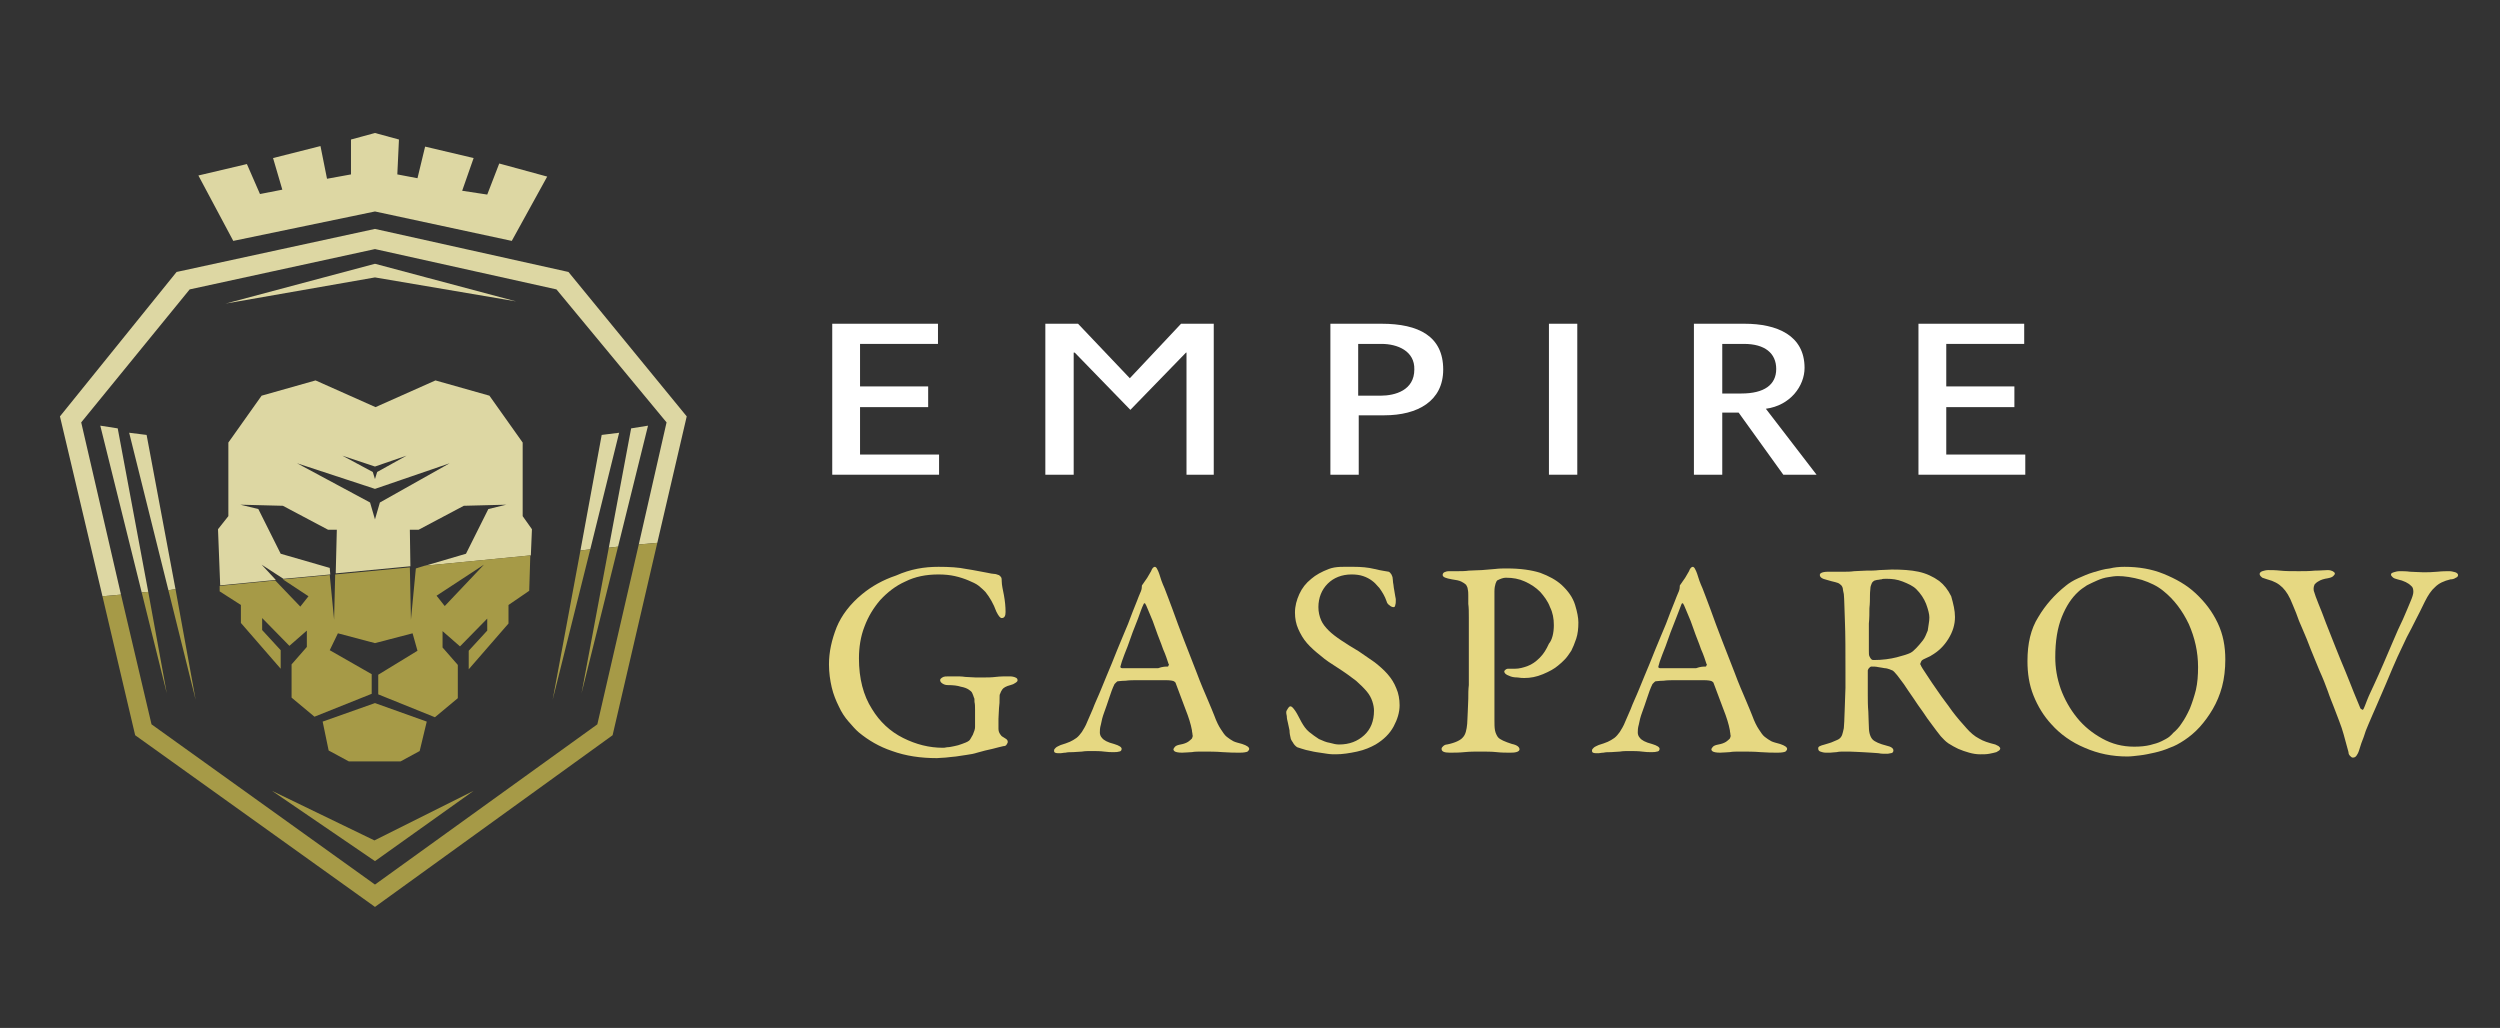 <?xml version="1.0" encoding="utf-8"?>
<!-- Generator: Adobe Illustrator 22.1.0, SVG Export Plug-In . SVG Version: 6.00 Build 0)  -->
<svg version="1.1" id="Слой_1" xmlns="http://www.w3.org/2000/svg" xmlns:xlink="http://www.w3.org/1999/xlink" x="0px" y="0px"
	 viewBox="0 0 458.7 188.6" style="enable-background:new 0 0 458.7 188.6;" xml:space="preserve">
<rect x="0" y="0" width="458.7" height="188.6" fill="#333333" stroke="none"/>
<style type="text/css">
	.st0{fill:#FFFFFF;}
	.st1{fill:#E6D882;}
	.st2{fill:none;}
	.st3{fill:#DDD7A3;}
	.st4{fill:#A69A47;}
</style>
<g>
	<g>
		<path class="st0" d="M152.7,87.1V59.4h19.4v3.7h-14.3v7.8h12.5v3.8h-12.5v8.7h14.5v3.7H152.7z"/>
		<path class="st0" d="M217.7,87.1V64.7h-0.1l-10.2,10.5l-10.2-10.5H197v22.4h-5.2V59.4h6l9.5,10l9.4-10h6v27.7H217.7z"/>
		<path class="st0" d="M254,76.2h-4.7v10.9h-5.2V59.4h9.4c6.8,0,11.3,2.3,11.3,8.4C264.8,73.6,260.1,76.2,254,76.2z M253.5,63.1
			h-4.3v9.5h4.1c2.7,0,6.2-1,6.2-4.8C259.6,64.4,256.4,63.1,253.5,63.1z"/>
		<path class="st0" d="M284.2,87.1V59.4h5.2v27.7H284.2z"/>
		<path class="st0" d="M327.2,87.1L319,75.7h-3v11.4h-5.2V59.4h9.3c5.9,0,11,2.1,11,8.1c0,3.3-2.6,6.9-7.1,7.5l9.3,12.1H327.2z
			 M320,63.1h-4v9.1h3.5c4.2,0,6.4-1.6,6.4-4.5C325.9,64.8,323.8,63.1,320,63.1z"/>
		<path class="st0" d="M352,87.1V59.4h19.4v3.7h-14.3v7.8h12.5v3.8h-12.5v8.7h14.5v3.7H352z"/>
	</g>
	<g>
		<path class="st1" d="M172.2,104c2,0,3.7,0.1,5.1,0.4c1.4,0.2,2.7,0.5,3.9,0.7c0.5,0.1,0.9,0.2,1.2,0.2c0.3,0,0.5,0.1,0.8,0.2
			c0.1,0,0.2,0.1,0.4,0.3c0.2,0.2,0.2,0.5,0.2,0.9c0,0.6,0.2,1.5,0.4,2.5c0.2,1.1,0.3,2.1,0.3,3.1c0,0.7-0.2,1.1-0.7,1.1
			c-0.3,0-0.6-0.4-1-1.2c-0.5-1.4-1.2-2.6-2-3.6c-0.3-0.3-0.7-0.7-1.2-1.1c-0.5-0.4-1.2-0.7-1.9-1c-0.7-0.3-1.6-0.6-2.5-0.8
			c-0.9-0.2-1.9-0.3-3-0.3c-2.3,0-4.3,0.4-6.1,1.3c-1.8,0.8-3.3,2-4.6,3.4c-1.2,1.4-2.2,3-2.9,4.9c-0.7,1.8-1,3.8-1,5.8
			c0,3.7,0.8,6.8,2.4,9.3c1.4,2.3,3.3,4.1,5.7,5.3c2.4,1.2,4.8,1.8,7.3,1.8c0.1,0,0.4,0,0.8-0.1c0.4,0,0.8-0.1,1.3-0.2
			c0.5-0.1,0.9-0.2,1.4-0.4c0.5-0.2,0.9-0.3,1.3-0.6c0.1-0.1,0.2-0.2,0.3-0.4c0.1-0.2,0.3-0.5,0.4-0.7c0.1-0.3,0.2-0.5,0.3-0.8
			c0.1-0.3,0.1-0.5,0.1-0.7c0-0.4,0-0.9,0-1.5c0-0.6,0-1.1,0-1.6c0-0.5,0-1-0.1-1.4c0-0.4,0-0.7-0.1-0.8c-0.1-0.3-0.2-0.6-0.3-0.8
			c-0.1-0.3-0.4-0.5-0.7-0.7c-0.3-0.2-0.8-0.4-1.4-0.5c-0.6-0.2-1.4-0.3-2.4-0.3c-0.4,0-0.7-0.1-1-0.3c-0.3-0.2-0.4-0.4-0.4-0.6
			c0-0.2,0.1-0.3,0.4-0.5c0.3-0.2,0.7-0.2,1.2-0.2c0.3,0,0.7,0,1.2,0s1.2,0,1.8,0.1c0.6,0,1.3,0.1,1.9,0.1c0.6,0,1.1,0,1.5,0
			c0.6,0,1.4,0,2.2-0.1c0.8-0.1,1.7-0.1,2.6-0.1c0.4,0,0.8,0.1,1,0.2c0.3,0.1,0.4,0.3,0.4,0.5c0,0.2-0.1,0.3-0.4,0.5
			c-0.3,0.2-0.5,0.3-0.9,0.4c-0.8,0.2-1.3,0.5-1.5,0.8s-0.3,0.5-0.4,0.8c-0.1,0.1-0.1,0.4-0.1,0.9c0,0.5,0,1-0.1,1.7
			c0,0.6-0.1,1.3-0.1,2s0,1.3,0,1.8c0,0.4,0.1,0.7,0.3,1c0.2,0.3,0.3,0.4,0.5,0.5c0.5,0.3,0.8,0.5,0.8,0.6c0.1,0.1,0.1,0.2,0.1,0.4
			c0,0.1-0.1,0.2-0.2,0.4c-0.1,0.2-0.3,0.3-0.6,0.3c-0.5,0.1-1.2,0.3-2,0.5c-0.9,0.2-1.8,0.4-2.8,0.7c-0.6,0.2-1.2,0.3-1.9,0.4
			c-0.7,0.1-1.4,0.2-2,0.3c-0.7,0.1-1.3,0.1-1.9,0.2c-0.6,0-1.1,0.1-1.6,0.1c-3,0-5.7-0.4-8.2-1.3c-2.4-0.8-4.4-2-6.1-3.4
			c-0.6-0.5-1.2-1.2-1.9-2c-0.7-0.8-1.3-1.7-1.8-2.8c-0.5-1-1-2.2-1.3-3.5c-0.3-1.3-0.5-2.7-0.5-4.2c0-2.3,0.5-4.5,1.4-6.8
			c0.9-2.2,2.5-4.3,4.7-6.1c1.7-1.4,3.8-2.6,6.2-3.4C167.1,104.4,169.6,104,172.2,104z"/>
		<path class="st1" d="M211.9,104c0.1,0,0.2,0.1,0.3,0.2c0.1,0.2,0.3,0.5,0.5,1.1c0.2,0.7,0.5,1.6,1,2.7c0.4,1.1,0.9,2.3,1.4,3.7
			c0.7,1.9,1.4,3.9,2.2,5.9c0.8,2.1,1.6,4.1,2.3,5.9c0.7,1.9,1.4,3.5,2,4.9c0.6,1.4,1,2.4,1.2,2.9c0.4,1.1,0.8,1.9,1.2,2.5
			s0.7,1.1,1.1,1.4c0.4,0.3,0.8,0.6,1.2,0.8c0.4,0.2,0.9,0.3,1.6,0.5c0.9,0.3,1.3,0.6,1.3,0.9c0,0.2-0.1,0.3-0.3,0.5
			c-0.2,0.1-0.7,0.2-1.4,0.2c-0.9,0-1.9,0-3.2-0.1c-1.2-0.1-2.4-0.1-3.6-0.1c-0.9,0-1.5,0-2,0.1c-0.5,0-1.1,0.1-1.8,0.1
			c-0.7,0-1.1-0.1-1.3-0.2c-0.2-0.1-0.3-0.3-0.3-0.4c0-0.1,0.1-0.3,0.3-0.5c0.2-0.2,0.5-0.3,1-0.4c0.6-0.1,1.1-0.3,1.4-0.5
			c0.3-0.2,0.5-0.4,0.7-0.6c0.1-0.2,0.2-0.5,0.1-0.7c0-0.3-0.1-0.5-0.1-0.8c-0.2-1.1-0.6-2.4-1.2-3.9c-0.6-1.6-1.2-3.2-1.8-4.8
			c0-0.1-0.2-0.2-0.3-0.3c-0.2-0.1-0.7-0.2-1.5-0.2c-0.7,0-1.6,0-2.5,0s-1.8,0-2.6,0c-0.8,0-1.6,0-2.3,0.1c-0.7,0-1.2,0.1-1.4,0.1
			c-0.1,0-0.2,0.1-0.3,0.2c-0.1,0.1-0.2,0.2-0.3,0.3c-0.4,0.8-0.7,1.7-1,2.6c-0.3,0.9-0.6,1.8-0.9,2.6c-0.3,0.8-0.5,1.6-0.6,2.2
			c-0.2,0.7-0.2,1.1-0.2,1.5c0,0.3,0.1,0.7,0.4,1c0.3,0.4,1,0.8,2.2,1.1c1,0.3,1.4,0.6,1.4,0.9c0,0.3-0.2,0.5-0.5,0.5
			c-0.3,0.1-0.7,0.1-1,0.1c-0.5,0-1,0-1.7-0.1c-0.7-0.1-1.5-0.1-2.5-0.1c-0.5,0-1,0-1.6,0.1c-0.6,0-1.1,0.1-1.6,0.1
			c-0.5,0-1,0-1.4,0.1c-0.4,0-0.7,0.1-0.9,0.1c-0.5,0-0.8,0-1-0.1c-0.2-0.1-0.2-0.2-0.2-0.4c0-0.2,0.1-0.3,0.3-0.5
			c0.2-0.2,0.5-0.3,0.9-0.5c0.7-0.2,1.2-0.4,1.7-0.6c0.4-0.2,0.8-0.4,1.2-0.7c0.4-0.3,0.7-0.7,1-1.1c0.3-0.5,0.7-1.1,1-1.9
			c0.2-0.4,0.5-1.2,1-2.3c0.4-1.1,1-2.3,1.6-3.8c0.6-1.4,1.2-3,1.9-4.6c0.7-1.7,1.3-3.3,2-4.9c0.7-1.6,1.3-3.1,1.8-4.5
			c0.6-1.4,1-2.6,1.4-3.5c0.2-0.4,0.3-0.8,0.3-1.1c0-0.2,0-0.3,0.1-0.4c0.2-0.3,0.5-0.7,0.9-1.3c0.3-0.5,0.6-1,0.7-1.2
			C211.4,104.2,211.7,104,211.9,104z M214.3,122.3c0,0,0.1-0.1,0.1-0.2c0.1-0.1,0.1-0.2,0-0.3c-0.2-0.6-0.5-1.6-1-2.7
			c-0.4-1.2-0.9-2.3-1.3-3.5c-0.4-1.2-0.8-2.2-1.2-3.1c-0.4-0.9-0.6-1.5-0.7-1.6c-0.1-0.3-0.3-0.3-0.4,0c-0.3,0.6-0.6,1.5-1,2.6
			c-0.4,1.1-0.9,2.2-1.3,3.4c-0.4,1.2-0.8,2.2-1.2,3.2c-0.4,1-0.6,1.7-0.7,2.1c-0.1,0.2,0,0.4,0.3,0.4c0.5,0,1.2,0,2,0
			c0.8,0,1.5,0,2.3,0c0.8,0,1.6,0,2.3,0C213.3,122.3,213.9,122.3,214.3,122.3z"/>
		<path class="st1" d="M248.4,104c1.3,0,2.6,0.1,3.8,0.4c1.2,0.3,2.1,0.4,2.6,0.5c0.2,0.1,0.3,0.2,0.5,0.5c0.1,0.3,0.2,0.4,0.2,0.5
			c0,0.2,0.1,0.6,0.1,1c0.1,0.4,0.1,0.9,0.2,1.3c0.1,0.4,0.1,0.8,0.2,1.2c0.1,0.4,0.1,0.6,0.1,0.6c0,0.4,0,0.8-0.1,1
			c0,0.2-0.1,0.4-0.3,0.4c-0.2,0-0.5-0.1-0.7-0.3c-0.3-0.2-0.5-0.4-0.6-0.8c-0.3-0.9-0.8-1.7-1.3-2.4c-0.6-0.7-1-1.1-1.3-1.3
			c-0.5-0.4-1.1-0.7-1.7-0.9c-0.6-0.2-1.3-0.3-2.1-0.3c-1.8,0-3.3,0.6-4.4,1.7c-1.1,1.1-1.7,2.6-1.7,4.3c0,0.9,0.2,1.7,0.5,2.4
			c0.3,0.7,0.8,1.3,1.4,1.9c0.6,0.6,1.4,1.2,2.3,1.8c0.9,0.6,2,1.3,3.2,2c1,0.7,2,1.4,2.9,2c0.9,0.7,1.7,1.4,2.4,2.2
			c0.7,0.8,1.2,1.6,1.6,2.6c0.4,0.9,0.6,2,0.6,3.1c0,1.3-0.4,2.6-1.1,3.9c-0.7,1.3-1.8,2.4-3.3,3.3c-0.9,0.5-2,1-3.4,1.3
			c-1.4,0.3-2.7,0.5-3.9,0.5c-0.4,0-1,0-1.6-0.1c-0.6-0.1-1.3-0.2-2-0.3c-0.7-0.1-1.3-0.3-1.9-0.4c-0.6-0.2-1.1-0.3-1.6-0.5
			c-0.3-0.2-0.6-0.5-0.8-0.9c-0.3-0.4-0.4-0.7-0.4-0.8c-0.1-0.4-0.2-0.9-0.2-1.4c-0.1-0.5-0.2-0.9-0.3-1.4c-0.1-0.4-0.2-0.8-0.2-1.2
			c-0.1-0.4-0.1-0.6-0.1-0.8c0-0.1,0.1-0.3,0.3-0.6c0.2-0.3,0.3-0.4,0.5-0.4c0.2,0,0.5,0.3,0.9,0.9c0.4,0.6,0.7,1.3,1.1,2
			c0.4,0.7,0.8,1.3,1.4,1.8c0.6,0.5,1.2,0.9,1.8,1.3c0.7,0.3,1.3,0.6,2,0.7c0.7,0.2,1.2,0.3,1.7,0.3c1.9,0,3.4-0.6,4.6-1.7
			c1.2-1.1,1.8-2.6,1.8-4.5c0-0.5-0.1-1.1-0.3-1.7c-0.2-0.6-0.5-1.2-1-1.8c-0.5-0.6-1.2-1.3-2-2c-0.9-0.7-2-1.5-3.4-2.4
			c-1.1-0.7-2.2-1.4-3.1-2.2c-0.9-0.7-1.8-1.5-2.5-2.3c-0.7-0.8-1.2-1.7-1.6-2.6c-0.4-0.9-0.6-1.9-0.6-3c0-1.2,0.3-2.3,0.8-3.4
			c0.5-1.1,1.2-2,2.2-2.8c0.8-0.7,1.9-1.3,3.2-1.8S246.5,104,248.4,104z"/>
		<path class="st1" d="M285.1,114.7c0-1.2-0.2-2.3-0.7-3.3c-0.4-1.1-1.1-2-1.8-2.8c-0.8-0.8-1.7-1.4-2.8-1.9
			c-1.1-0.5-2.2-0.7-3.5-0.7c-0.5,0-1,0.2-1.6,0.5c-0.1,0.1-0.2,0.3-0.3,0.6c-0.1,0.3-0.2,0.8-0.2,1.4c0,0.3,0,0.8,0,1.7
			c0,0.9,0,1.9,0,3.1c0,1.2,0,2.6,0,4c0,1.5,0,2.9,0,4.4c0,1.2,0,2.3,0,3.4c0,1.1,0,2.1,0,3c0,0.9,0,1.7,0,2.4c0,0.7,0,1.2,0,1.5
			c0,0.8,0,1.5,0.1,2c0.1,0.5,0.3,0.9,0.5,1.2c0.2,0.3,0.6,0.5,1,0.7c0.4,0.2,1,0.4,1.6,0.6c1,0.2,1.4,0.6,1.4,1
			c0,0.2-0.2,0.4-0.6,0.5c-0.4,0.1-0.8,0.1-1.2,0.1c-0.7,0-1.5,0-2.4-0.1c-0.9-0.1-2-0.1-3.2-0.1c-0.8,0-1.7,0-2.7,0.1
			c-1,0.1-1.9,0.1-2.7,0.1c-1,0-1.5-0.2-1.5-0.7c0-0.2,0.1-0.3,0.3-0.5c0.2-0.2,0.5-0.3,0.7-0.3c1.5-0.3,2.5-0.8,2.9-1.3
			c0.5-0.5,0.7-1.4,0.8-2.5c0-0.6,0.1-1.3,0.1-2.1c0-0.8,0.1-1.6,0.1-2.5s0-1.7,0.1-2.5c0-0.8,0-1.5,0-2.2c0-0.3,0-0.8,0-1.5
			c0-0.7,0-1.6,0-2.6c0-1,0-2,0-3c0-1.1,0-2.1,0-3.1c0-1,0-1.8-0.1-2.5c0-0.7,0-1.2,0-1.5c0-0.4,0-0.8-0.1-1.2
			c0-0.3-0.2-0.6-0.3-0.8c-0.2-0.2-0.5-0.4-0.9-0.6c-0.4-0.2-1-0.3-1.7-0.4c-1.1-0.2-1.7-0.4-1.7-0.8c0-0.2,0.1-0.4,0.3-0.5
			c0.2-0.1,0.5-0.2,0.9-0.2c0.2,0,0.5,0,0.8,0c0.4,0,0.7,0,0.9,0c0.5,0,1.2,0,1.9-0.1c0.7,0,1.5-0.1,2.4-0.1
			c0.8-0.1,1.6-0.1,2.4-0.2c0.8-0.1,1.5-0.1,2.2-0.1c2.5,0,4.5,0.3,6.1,0.8c1.6,0.6,2.9,1.3,3.9,2.2c1.3,1.2,2.1,2.4,2.5,3.7
			c0.4,1.3,0.6,2.4,0.6,3.2c0,1.1-0.1,2.1-0.4,3c-0.3,0.9-0.6,1.6-0.9,2.2c-0.4,0.6-0.8,1.2-1.2,1.6c-0.4,0.4-0.8,0.8-1.2,1.1
			c-0.7,0.6-1.6,1.1-2.8,1.6s-2.3,0.7-3.4,0.7c-0.3,0-0.7,0-1.3-0.1c-0.6,0-1.1-0.1-1.5-0.3c-0.6-0.2-0.9-0.5-0.9-0.8
			c0-0.1,0.1-0.2,0.2-0.3c0.1-0.1,0.3-0.2,0.5-0.2h1.3c0.7,0,1.5-0.2,2.3-0.5c0.8-0.3,1.5-0.8,2.2-1.5c0.7-0.7,1.2-1.5,1.7-2.6
			C284.8,117.4,285.1,116.1,285.1,114.7z"/>
		<path class="st1" d="M310.6,104c0.1,0,0.2,0.1,0.3,0.2c0.1,0.2,0.3,0.5,0.5,1.1c0.2,0.7,0.5,1.6,1,2.7c0.4,1.1,0.9,2.3,1.4,3.7
			c0.7,1.9,1.4,3.9,2.2,5.9c0.8,2.1,1.6,4.1,2.3,5.9c0.7,1.9,1.4,3.5,2,4.9c0.6,1.4,1,2.4,1.2,2.9c0.4,1.1,0.8,1.9,1.2,2.5
			c0.4,0.6,0.7,1.1,1.1,1.4c0.4,0.3,0.8,0.6,1.2,0.8c0.4,0.2,0.9,0.3,1.6,0.5c0.9,0.3,1.3,0.6,1.3,0.9c0,0.2-0.1,0.3-0.3,0.5
			c-0.2,0.1-0.7,0.2-1.4,0.2c-0.9,0-1.9,0-3.2-0.1c-1.2-0.1-2.4-0.1-3.6-0.1c-0.9,0-1.5,0-2,0.1c-0.5,0-1.1,0.1-1.8,0.1
			c-0.7,0-1.1-0.1-1.3-0.2c-0.2-0.1-0.3-0.3-0.3-0.4c0-0.1,0.1-0.3,0.3-0.5c0.2-0.2,0.5-0.3,1-0.4c0.6-0.1,1.1-0.3,1.4-0.5
			c0.3-0.2,0.5-0.4,0.7-0.6c0.1-0.2,0.2-0.5,0.1-0.7c0-0.3-0.1-0.5-0.1-0.8c-0.2-1.1-0.6-2.4-1.2-3.9c-0.6-1.6-1.2-3.2-1.8-4.8
			c0-0.1-0.2-0.2-0.3-0.3c-0.2-0.1-0.7-0.2-1.5-0.2c-0.7,0-1.6,0-2.5,0c-0.9,0-1.8,0-2.6,0c-0.8,0-1.6,0-2.3,0.1
			c-0.7,0-1.2,0.1-1.4,0.1c-0.1,0-0.2,0.1-0.3,0.2c-0.1,0.1-0.2,0.2-0.3,0.3c-0.4,0.8-0.7,1.7-1,2.6c-0.3,0.9-0.6,1.8-0.9,2.6
			c-0.3,0.8-0.5,1.6-0.6,2.2c-0.2,0.7-0.2,1.1-0.2,1.5c0,0.3,0.1,0.7,0.4,1c0.3,0.4,1,0.8,2.2,1.1c1,0.3,1.4,0.6,1.4,0.9
			c0,0.3-0.2,0.5-0.5,0.5c-0.3,0.1-0.7,0.1-1,0.1c-0.5,0-1,0-1.7-0.1c-0.7-0.1-1.5-0.1-2.5-0.1c-0.5,0-1,0-1.6,0.1
			c-0.6,0-1.1,0.1-1.6,0.1c-0.5,0-1,0-1.4,0.1c-0.4,0-0.7,0.1-0.9,0.1c-0.5,0-0.8,0-1-0.1c-0.2-0.1-0.2-0.2-0.2-0.4
			c0-0.2,0.1-0.3,0.3-0.5c0.2-0.2,0.5-0.3,0.9-0.5c0.7-0.2,1.2-0.4,1.7-0.6c0.4-0.2,0.8-0.4,1.2-0.7c0.4-0.3,0.7-0.7,1-1.1
			c0.3-0.5,0.7-1.1,1-1.9c0.2-0.4,0.5-1.2,1-2.3c0.4-1.1,1-2.3,1.6-3.8c0.6-1.4,1.2-3,1.9-4.6c0.7-1.7,1.3-3.3,2-4.9
			c0.7-1.6,1.3-3.1,1.8-4.5c0.6-1.4,1-2.6,1.4-3.5c0.2-0.4,0.3-0.8,0.3-1.1c0-0.2,0-0.3,0.1-0.4c0.2-0.3,0.5-0.7,0.9-1.3
			c0.3-0.5,0.6-1,0.7-1.2C310.1,104.2,310.4,104,310.6,104z M313,122.3c0,0,0.1-0.1,0.1-0.2c0.1-0.1,0.1-0.2,0-0.3
			c-0.2-0.6-0.5-1.6-1-2.7c-0.4-1.2-0.9-2.3-1.3-3.5c-0.4-1.2-0.8-2.2-1.2-3.1c-0.4-0.9-0.6-1.5-0.7-1.6c-0.1-0.3-0.3-0.3-0.4,0
			c-0.2,0.6-0.6,1.5-1,2.6s-0.9,2.2-1.3,3.4c-0.4,1.2-0.8,2.2-1.2,3.2c-0.4,1-0.6,1.7-0.7,2.1c-0.1,0.2,0,0.4,0.3,0.4
			c0.5,0,1.2,0,2,0c0.8,0,1.5,0,2.3,0c0.8,0,1.6,0,2.3,0C312,122.3,312.6,122.3,313,122.3z"/>
		<path class="st1" d="M358.7,113.2c0,1.4-0.4,2.7-1.2,4c-0.8,1.3-1.8,2.3-3.2,3.1c-0.1,0.1-0.4,0.2-0.8,0.4
			c-0.4,0.2-0.7,0.3-0.9,0.5c-0.1,0.1-0.1,0.2-0.2,0.4c-0.1,0.2-0.1,0.3,0,0.4c0.1,0.3,0.5,0.9,1.1,1.8c0.6,0.9,1.3,2,2.1,3.1
			c0.8,1.2,1.7,2.3,2.6,3.6c0.9,1.2,1.8,2.2,2.6,3.1c0.7,0.8,1.5,1.5,2.3,1.9c0.8,0.5,1.8,0.8,3,1.1c0.2,0.1,0.4,0.2,0.6,0.3
			c0.2,0.2,0.3,0.3,0.3,0.4c0,0.2-0.1,0.3-0.2,0.4c-0.2,0.1-0.3,0.2-0.5,0.3c-0.3,0.1-0.8,0.2-1.3,0.3c-0.5,0.1-1.1,0.1-1.7,0.1
			c-0.6,0-1.3-0.1-2-0.3c-0.7-0.2-1.3-0.4-2-0.7c-0.6-0.3-1.2-0.6-1.8-1c-0.6-0.4-1-0.9-1.4-1.3c-0.5-0.6-1-1.3-1.6-2.1
			c-0.6-0.8-1.2-1.6-1.7-2.4c-0.6-0.8-1.2-1.7-1.8-2.6c-0.6-0.9-1.2-1.7-1.7-2.5c-0.4-0.5-0.8-1.1-1.2-1.6c-0.4-0.5-0.7-0.8-0.9-0.9
			c-0.1,0-0.2-0.1-0.5-0.2c-0.3-0.1-0.6-0.2-0.9-0.2c-0.4-0.1-0.7-0.1-1.2-0.2c-0.4-0.1-0.8-0.1-1.2-0.1c-0.2,0-0.3,0.1-0.5,0.3
			c-0.1,0.2-0.2,0.3-0.2,0.4c0,0.2,0,0.7,0,1.6c0,0.8,0,1.7,0,2.8c0,1,0,2.1,0.1,3.2c0,1.1,0.1,2,0.1,2.8c0,1.1,0.3,1.9,0.7,2.3
			s1.3,0.8,2.5,1.1c0.9,0.2,1.3,0.5,1.3,0.9c0,0.3-0.2,0.5-0.5,0.5c-0.4,0.1-0.6,0.1-0.7,0.1c-0.6,0-1.1,0-1.5-0.1
			c-0.4,0-0.9-0.1-1.4-0.1c-0.5,0-1.1-0.1-1.7-0.1c-0.6,0-1.4-0.1-2.3-0.1c-0.2,0-0.6,0-1,0c-0.4,0-0.9,0-1.3,0.1
			c-0.4,0-0.9,0.1-1.2,0.1c-0.4,0-0.6,0-0.8,0c-0.4,0-0.7-0.1-1-0.2c-0.3-0.1-0.4-0.3-0.4-0.6c0-0.2,0.1-0.3,0.3-0.4
			s0.5-0.2,0.9-0.3c0.6-0.2,1.1-0.3,1.5-0.5c0.4-0.2,0.8-0.3,1.1-0.5c0.3-0.2,0.5-0.5,0.6-0.8c0.1-0.3,0.2-0.7,0.3-1.2
			c0-0.4,0.1-1,0.1-1.8c0-0.8,0.1-1.7,0.1-2.7c0-1,0.1-2,0.1-2.9c0-1,0-1.9,0-2.7c0-4,0-7.1-0.1-9.5c-0.1-2.4-0.1-4-0.2-5
			c-0.1-0.5-0.2-0.9-0.2-1.1c-0.1-0.3-0.2-0.5-0.5-0.7c-0.2-0.2-0.5-0.3-0.9-0.4c-0.4-0.1-0.9-0.2-1.5-0.4c-0.9-0.2-1.3-0.5-1.3-0.9
			c0-0.2,0.1-0.3,0.3-0.4c0.2-0.1,0.6-0.2,1.2-0.2h3c0.5,0,1.1,0,1.8-0.1c0.7,0,1.4-0.1,2.2-0.1c0.8,0,1.6,0,2.4-0.1
			c0.8,0,1.6-0.1,2.3-0.1c1.9,0,3.5,0.1,4.9,0.4c1.4,0.3,2.7,0.9,3.8,1.7c0.9,0.7,1.6,1.6,2.2,2.8
			C358.4,110.8,358.7,112,358.7,113.2z M354,113.3c0-0.6-0.2-1.4-0.6-2.5c-0.4-1-1-1.9-1.8-2.7c-0.6-0.6-1.5-1-2.5-1.4
			c-1-0.4-2-0.5-2.8-0.5c-0.1,0-0.2,0-0.4,0c-0.2,0-0.5,0-0.7,0.1c-0.3,0-0.5,0.1-0.8,0.1c-0.3,0.1-0.5,0.1-0.6,0.2
			c-0.1,0.1-0.3,0.2-0.4,0.5c-0.1,0.3-0.2,0.5-0.2,0.6c0,0.3-0.1,0.8-0.1,1.5c0,0.7,0,1.5-0.1,2.4c0,0.9,0,1.8-0.1,2.8
			c0,1,0,1.9,0,2.7c0,0.8,0,1.5,0,2.2c0,0.6,0,0.9,0.1,1.1c0.1,0.2,0.2,0.4,0.3,0.5c0.2,0.2,0.3,0.2,0.5,0.2c1.6,0,3-0.2,4.2-0.5
			c1.2-0.3,2.1-0.6,2.5-0.8c0.4-0.2,0.7-0.5,1.1-0.9s0.8-0.9,1.2-1.4c0.4-0.5,0.6-1.1,0.9-1.8C353.8,114.8,354,114.1,354,113.3z"/>
		<path class="st1" d="M389.8,104c2.6,0,5,0.4,7.2,1.3c2.2,0.9,4.2,2,5.9,3.6s3,3.3,4,5.4c1,2.1,1.4,4.3,1.4,6.7
			c0,1.8-0.2,3.5-0.6,5c-0.4,1.5-1,2.9-1.7,4.1c-0.7,1.2-1.5,2.3-2.4,3.3c-0.9,1-1.9,1.8-2.8,2.4c-0.9,0.6-1.8,1.1-2.7,1.4
			c-0.9,0.4-1.9,0.7-2.8,0.9s-1.8,0.4-2.7,0.5c-0.9,0.1-1.6,0.2-2.3,0.2c-2.7,0-5.3-0.5-7.8-1.6c-2.4-1-4.5-2.5-6.1-4.3
			c-1.4-1.5-2.5-3.3-3.3-5.3c-0.8-2-1.1-4.1-1.1-6.3c0-3.2,0.6-5.9,2-8.1c1.3-2.2,3-4.1,5-5.7c0.6-0.5,1.4-1,2.3-1.4
			c0.9-0.4,1.8-0.8,2.8-1.1c1-0.3,2-0.6,3-0.7C387.9,104.1,388.8,104,389.8,104z M388.6,105.7c-0.6,0-1.2,0.1-1.8,0.2
			c-0.7,0.1-1.3,0.3-2,0.6c-0.7,0.3-1.3,0.6-1.9,0.9c-0.6,0.4-1.2,0.8-1.6,1.2c-1.2,1.1-2.2,2.6-3,4.6c-0.8,2-1.2,4.4-1.2,7.4
			c0,1.9,0.3,3.8,1,5.8c0.7,1.9,1.7,3.7,3,5.3c1.3,1.6,2.8,2.8,4.6,3.8c1.8,1,3.7,1.5,5.9,1.5c1.1,0,2.1-0.1,2.9-0.3
			c0.8-0.2,1.5-0.4,2.1-0.7c0.6-0.3,1-0.5,1.4-0.8c0.3-0.3,0.6-0.5,0.7-0.7c0.5-0.4,1.1-1,1.6-1.8c0.5-0.7,1-1.6,1.5-2.7
			c0.4-1,0.8-2.2,1.1-3.4c0.3-1.3,0.4-2.7,0.4-4.2c0-2.8-0.6-5.4-1.7-7.9c-1.2-2.5-2.7-4.5-4.7-6.1c-1.1-0.9-2.4-1.5-3.9-2
			C391.2,105.9,389.8,105.7,388.6,105.7z"/>
		<path class="st1" d="M414.6,105.3c0-0.2,0.2-0.4,0.5-0.5c0.3-0.1,0.7-0.2,1.1-0.2c0.5,0,1.3,0,2.2,0.1c0.9,0.1,2.1,0.1,3.4,0.1
			c0.9,0,1.9,0,2.9-0.1c1,0,1.8-0.1,2.4-0.1c0.4,0,0.7,0.1,0.9,0.2c0.2,0.1,0.4,0.3,0.4,0.4c0,0.2-0.1,0.3-0.3,0.5
			c-0.2,0.2-0.5,0.3-1,0.4c-0.7,0.1-1.3,0.3-1.6,0.5c-0.4,0.2-0.6,0.4-0.8,0.6c-0.1,0.2-0.2,0.5-0.2,0.7c0,0.2,0,0.5,0.1,0.7
			c0.1,0.4,0.4,1.2,0.8,2.2c0.4,1,0.9,2.2,1.4,3.6c0.5,1.3,1.1,2.8,1.7,4.3c0.6,1.5,1.2,3,1.8,4.4c0.6,1.4,1.1,2.8,1.6,4
			c0.5,1.2,0.9,2.2,1.2,2.9c0.1,0.1,0.2,0.1,0.3,0.2c0.1,0.1,0.2,0,0.3-0.2c0.1-0.2,0.3-0.7,0.6-1.5c0.3-0.8,0.8-1.8,1.3-2.9
			c0.5-1.1,1.1-2.4,1.7-3.8c0.6-1.4,1.2-2.8,1.8-4.2c0.6-1.4,1.2-2.8,1.8-4c0.6-1.3,1-2.4,1.4-3.3c0.3-0.7,0.5-1.3,0.5-1.7
			c0-0.5-0.1-0.9-0.4-1.1c-0.3-0.3-0.6-0.5-1-0.7c-0.4-0.2-1-0.4-1.5-0.5c-0.4-0.1-0.7-0.2-0.9-0.4c-0.2-0.2-0.3-0.3-0.3-0.5
			c0-0.2,0.2-0.3,0.5-0.4c0.3-0.1,0.7-0.2,1.1-0.2c0.6,0,1.2,0,1.9,0.1c0.7,0,1.5,0.1,2.4,0.1c0.8,0,1.6,0,2.6-0.1
			c0.9-0.1,1.7-0.1,2.2-0.1c0.4,0,0.7,0.1,1.1,0.2c0.3,0.1,0.5,0.3,0.5,0.5c0,0.2-0.1,0.4-0.4,0.5c-0.3,0.2-0.6,0.3-1,0.3
			c-1.2,0.3-2.1,0.7-2.8,1.4c-0.7,0.6-1.3,1.5-1.9,2.7c-0.6,1.3-1.2,2.4-1.7,3.4c-0.5,1-1,2-1.6,3.1c-0.5,1.1-1.1,2.3-1.7,3.6
			s-1.3,3-2.1,4.9c-0.8,1.8-1.4,3.3-1.9,4.4c-0.5,1.1-0.9,2.1-1.3,3c-0.4,0.9-0.7,1.7-0.9,2.4c-0.3,0.7-0.6,1.6-0.9,2.6
			c-0.1,0.3-0.2,0.5-0.4,0.8c-0.2,0.3-0.4,0.4-0.7,0.4c-0.2,0-0.3-0.1-0.5-0.3c-0.2-0.2-0.3-0.4-0.3-0.7c-0.2-0.7-0.5-1.9-0.9-3.3
			c-0.4-1.5-1.1-3.1-1.8-5c-0.3-0.8-0.7-1.7-1.1-2.9c-0.4-1.1-0.9-2.4-1.5-3.7c-0.5-1.3-1.1-2.6-1.6-3.9c-0.5-1.3-1-2.6-1.5-3.7
			c-0.5-1.1-0.9-2.1-1.2-3c-0.3-0.8-0.6-1.4-0.7-1.7c-0.5-1.3-1.1-2.3-1.8-3c-0.7-0.7-1.6-1.2-2.8-1.5c-0.3-0.1-0.6-0.2-0.9-0.3
			C414.7,105.7,414.6,105.5,414.6,105.3z"/>
	</g>
	<g>
		<polygon class="st2" points="60.2,97.3 51.9,92.9 44.1,92.6 47.4,93.4 51.5,101.6 60.5,104.2 60.6,105.4 61.6,105.3 61.8,97.3 		
			"/>
		<polygon class="st2" points="89.5,93.4 92.8,92.6 85,92.9 76.7,97.3 75.1,97.3 75.3,104 77.9,103.7 85.4,101.6 		"/>
		<polygon class="st2" points="68.8,87.9 69.2,86.6 74.6,83.6 68.8,85.6 62.8,83.6 68.4,86.6 		"/>
		<polygon class="st2" points="68.8,95.2 69.7,92.1 82.5,85 68.8,89.7 54.5,85 67.8,92.1 		"/>
		<polygon class="st2" points="55.2,111.2 56.7,109.3 52,106.2 50.6,106.4 		"/>
		<polygon class="st2" points="75.5,113.6 76.4,104.2 77.9,103.7 75.3,104 		"/>
		<polygon class="st2" points="88.8,103.6 80.1,109.3 81.7,111.2 		"/>
		<polygon class="st2" points="61.4,113.6 61.6,105.3 60.6,105.4 		"/>
		<polygon class="st2" points="50.6,106.4 52,106.2 48,103.6 		"/>
		<path class="st2" d="M102.1,53.1l-33.2-7.4l-34,7.4l-20,24.4l7.4,31.6l3.8-0.4l-7.6-30.6l3.2,0.5l5.6,30l3.8-0.4l-7.2-28.9
			l3.2,0.5l5.3,28.3l8.2-0.8L40,97.1l1.7-2.4V81.2l6.1-8.6l9.9-2.8l11,4.9l11-4.9l9.9,2.8l6.1,8.6v13.5l1.7,2.4l-0.2,4.8l9.1-0.9
			l3.9-21.1l3.2-0.5l-5.3,21.4l3.4-0.3l4.1-21.9l3.2-0.5l-5.5,22.2l3.8-0.4l5.2-22.4L102.1,53.1z M68.8,50.9l-27.4,4.8l27.4-7.3
			l25.9,7L68.8,50.9z"/>
		<path class="st2" d="M106.7,127.2l5-26.7l-3.4,0.3l-6.9,27.6l5.1-27.4l-9.1,0.9l-0.2,6.5l-3.8,2.6v3.3l-7.3,8.4v-3.4l3.4-3.7v-2.2
			l-5,5.1l-3.2-2.8v3L84,122l0,6.1l-4.2,3.5l-10.4-4.2l0-3.6l7.2-4.4l-0.9-3.2l-6.9,1.8l-6.8-1.8l-1.5,3.1l7.7,4.4l0,3.6l-10.5,4.2
			l-4.2-3.5l0-6.1l2.8-3.2v-3l-3.2,2.8l-5-5.1v2.2l3.4,3.7v3.4l-7.3-8.4V111l-3.8-2.6l0-1l-8.2,0.8l3.8,20.3l-5-20.1l-3.8,0.4
			l3.5,18.5L26,108.7l-3.8,0.4l5.5,23.8l41.1,29.4l40.8-29.4l7.6-32.9l-3.8,0.4L106.7,127.2z M68.8,129l9.5,3.5l-1.3,5.4l-3.5,1.8
			H64l-3.7-1.9l-1.1-5.4L68.8,129z M68.8,158l-18.8-12.8l18.8,9.1l18.2-9.1L68.8,158z"/>
		<polygon class="st3" points="14.9,77.5 34.8,53.1 68.8,45.7 102.1,53.1 122.3,77.5 117.2,99.9 120.6,99.6 126,76.4 104.3,49.9 
			68.8,42 32.4,49.9 11,76.4 18.8,109.4 22.2,109.1 		"/>
		<polygon class="st3" points="41.4,55.7 68.8,50.9 94.7,55.3 68.8,48.4 		"/>
		<polygon class="st3" points="68.8,38.8 93.9,44.2 100.4,32.4 91.6,30 89.4,35.7 84.8,35 86.9,29 78,26.9 76.6,32.7 72.9,32 
			73.2,25.6 68.8,24.4 64.4,25.6 64.4,32 60,32.8 58.8,26.8 50.1,29 51.8,34.8 47.7,35.6 45.3,30.1 36.4,32.2 42.8,44.2 		"/>
		<polygon class="st3" points="26.9,79.8 23.7,79.4 30.9,108.3 32.2,108.1 		"/>
		<polygon class="st3" points="21.6,78.6 18.4,78.1 26,108.7 27.2,108.6 		"/>
		<polygon class="st3" points="113.6,79.4 110.4,79.8 106.5,101 108.3,100.8 		"/>
		<polygon class="st3" points="118.9,78.1 115.8,78.6 111.7,100.5 113.4,100.3 		"/>
		<path class="st3" d="M48,103.6l4,2.6l8.6-0.8l-0.1-1.2l-9-2.6l-4.1-8.2l-3.3-0.8l7.8,0.2l8.3,4.4h1.6l-0.2,8l13.7-1.3l-0.1-6.7
			h1.6l8.3-4.4l7.8-0.2l-3.3,0.8l-4.1,8.2l-7.5,2.2l19.4-1.9l0.2-4.8l-1.7-2.4V81.2l-6.1-8.6l-9.9-2.8l-11,4.9l-11-4.9l-9.9,2.8
			l-6.1,8.6v13.5L40,97.1l0.4,10.3l10.2-1L48,103.6z M68.8,85.6l5.8-2l-5.4,3l-0.4,1.3l-0.4-1.3l-5.6-3L68.8,85.6z M68.8,89.7
			L82.5,85l-12.8,7.2l-0.9,3.1l-0.9-3.1L54.5,85L68.8,89.7z"/>
		<polygon class="st4" points="68.8,166.4 112.4,134.9 120.6,99.6 117.2,99.9 109.6,132.9 68.8,162.3 27.8,132.9 22.2,109.1 
			18.8,109.4 24.8,134.9 		"/>
		<polygon class="st4" points="32.2,108.1 30.9,108.3 35.9,128.4 		"/>
		<polygon class="st4" points="27.2,108.6 26,108.7 30.6,127.2 		"/>
		<polygon class="st4" points="108.3,100.8 106.5,101 101.4,128.4 		"/>
		<polygon class="st4" points="113.4,100.3 111.7,100.5 106.7,127.2 		"/>
		<polygon class="st4" points="49.9,145.1 68.8,158 86.9,145.1 68.7,154.2 		"/>
		<polygon class="st4" points="64,139.7 73.5,139.7 77,137.8 78.3,132.4 68.8,129 59.2,132.4 60.3,137.7 		"/>
		<path class="st4" d="M44.2,111v3.3l7.3,8.4v-3.4l-3.4-3.7v-2.2l5,5.1l3.2-2.8v3l-2.8,3.2l0,6.1l4.2,3.5l10.5-4.2l0-3.6l-7.7-4.4
			l1.5-3.1l6.8,1.8l6.9-1.8l0.9,3.2l-7.2,4.4l0,3.6l10.4,4.2l4.2-3.5l0-6.1l-2.8-3.2v-3l3.2,2.8l5-5.1v2.2l-3.4,3.7v3.4l7.3-8.4V111
			l3.8-2.6l0.2-6.5l-19.4,1.9l-1.6,0.5l-0.9,9.4l-0.2-9.6l-13.7,1.3l-0.2,8.3l-0.8-8.2l-8.6,0.8l4.7,3.1l-1.5,1.9l-4.6-4.8l-10.2,1
			l0,1L44.2,111z M88.8,103.6l-7.2,7.6l-1.5-1.9L88.8,103.6z"/>
	</g>
</g>
</svg>
